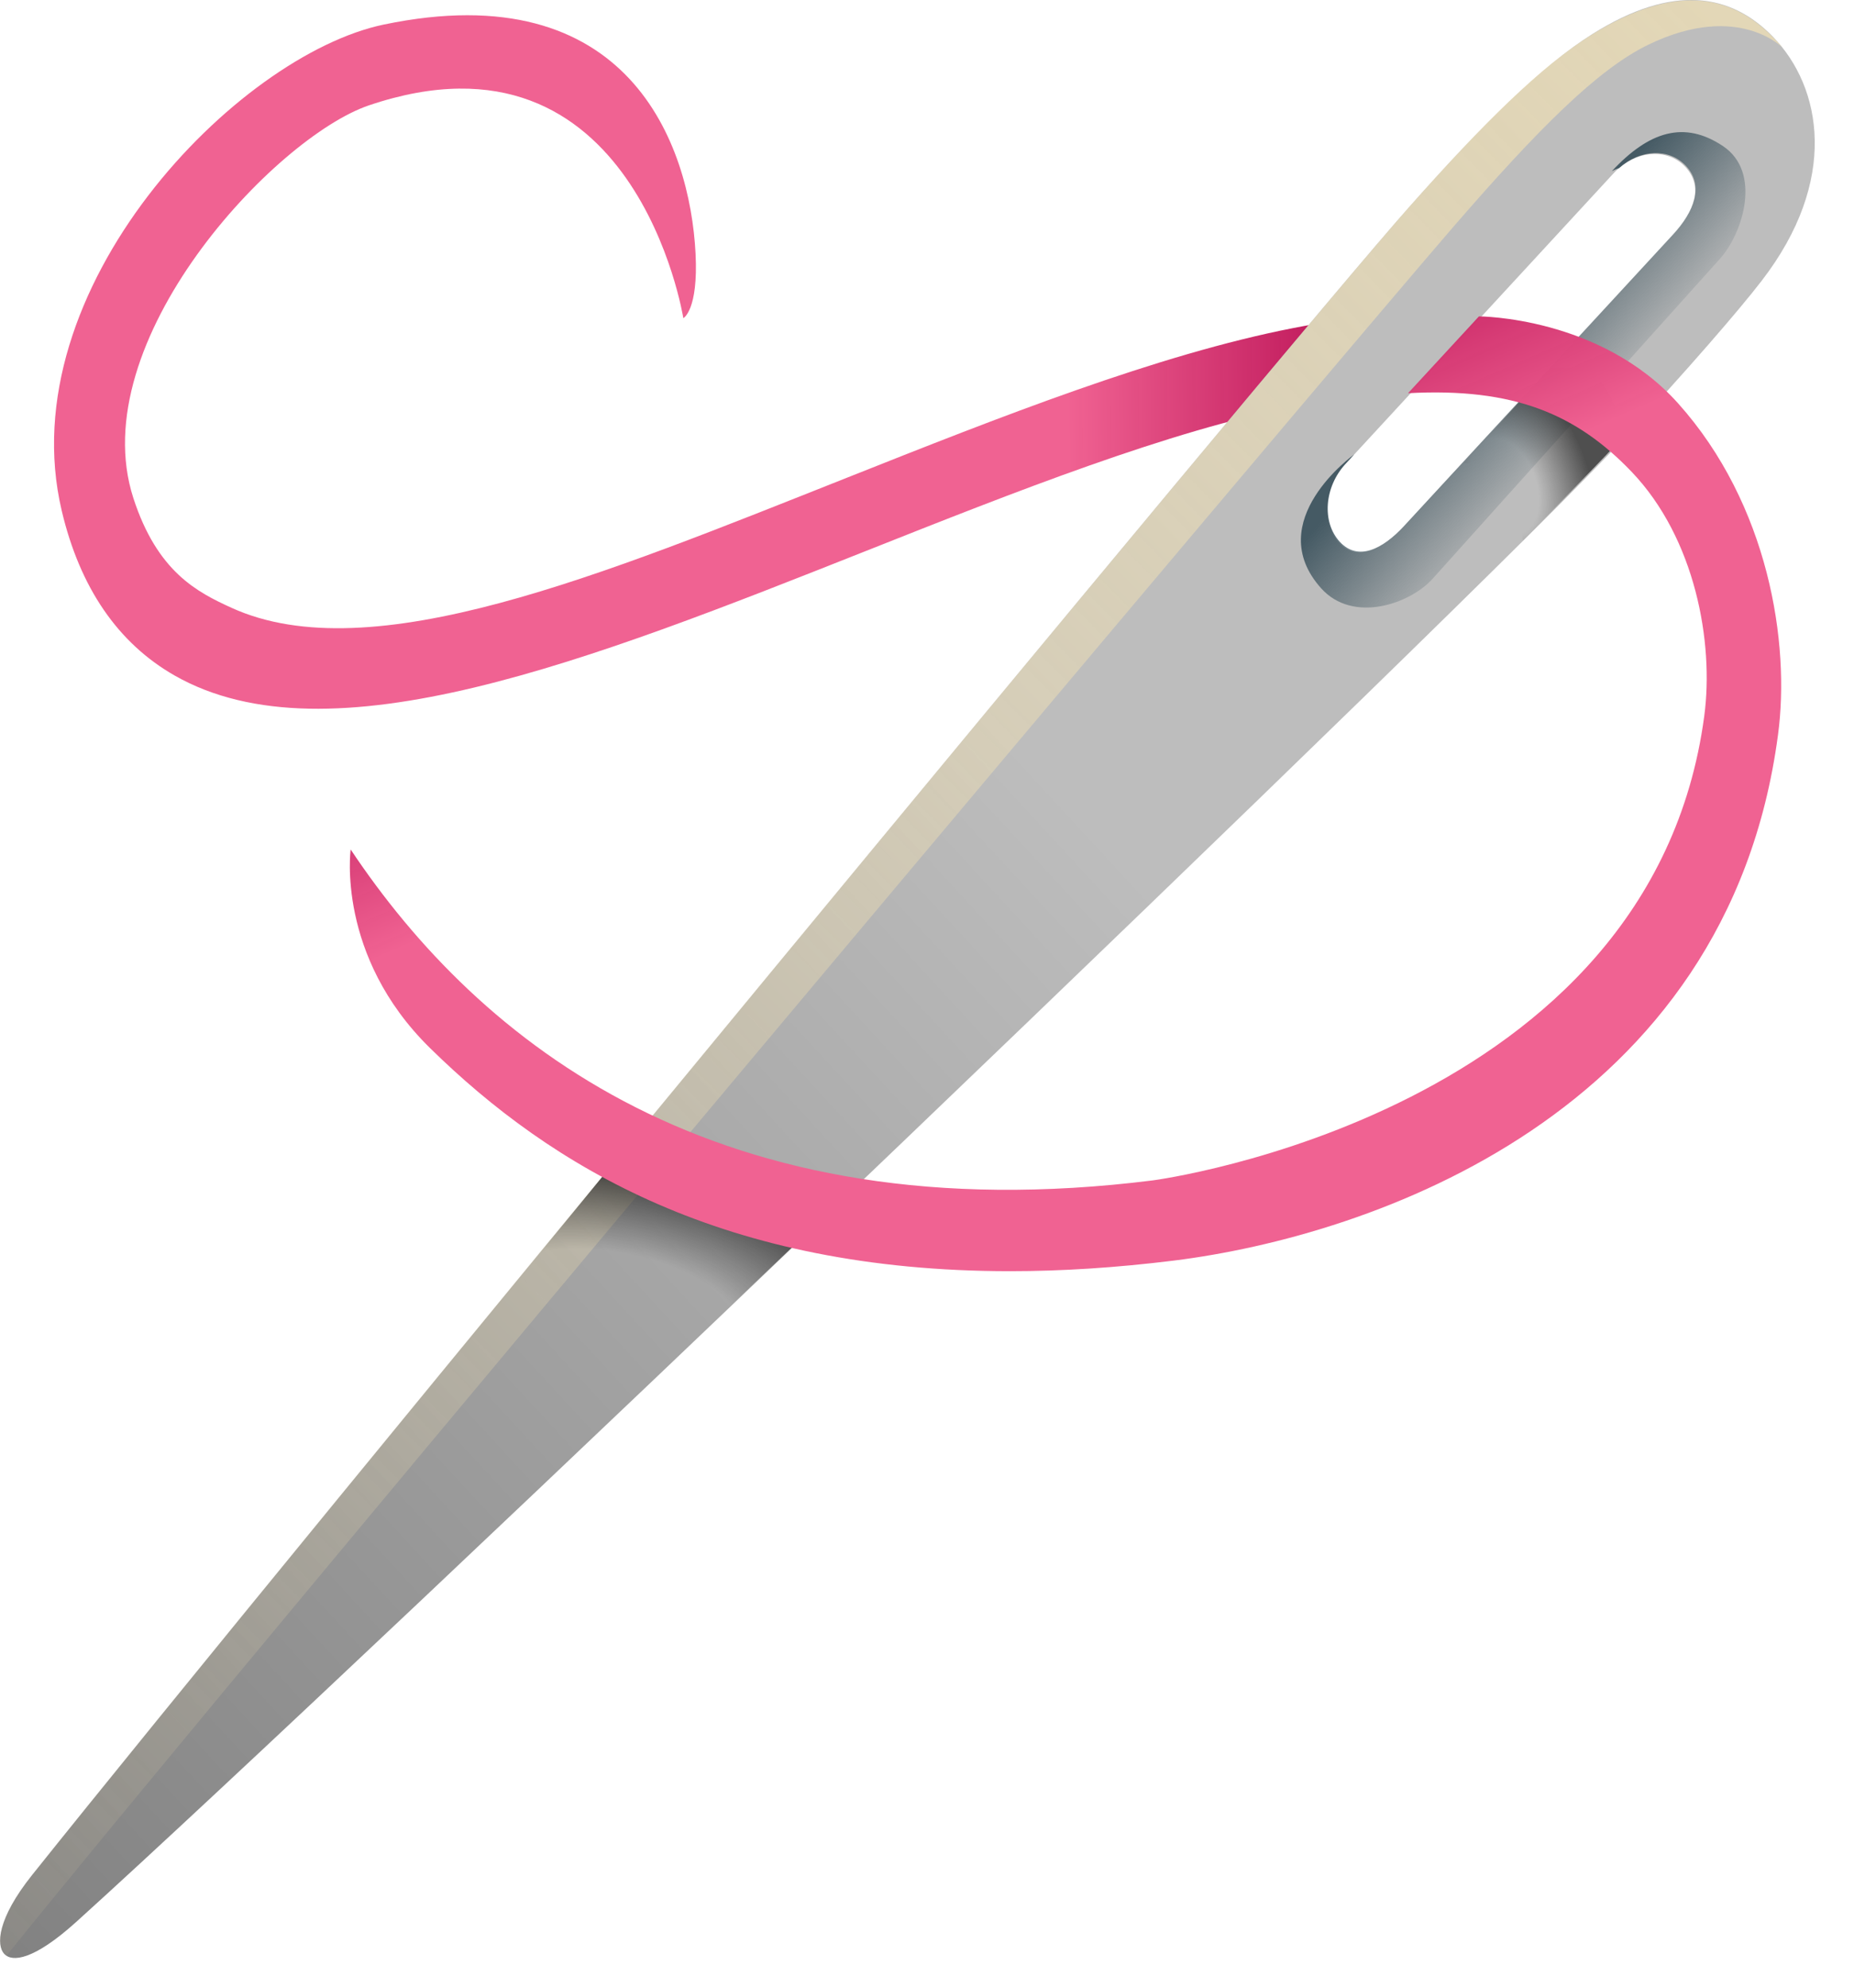 <svg width="42" height="45" viewBox="0 0 42 45" fill="none" xmlns="http://www.w3.org/2000/svg">
<path d="M19.616 12.474C22.992 11.135 26.481 9.751 29.381 9.187C29.802 9.106 30.213 9.039 30.61 8.995C31.315 8.149 32.308 7.819 32.901 7.11C31.798 7.07 30.596 7.173 29.302 7.426C26.221 8.026 22.643 9.443 19.185 10.816C13.645 13.011 8.41 15.2 5.246 13.761C4.472 13.408 3.565 12.952 3.021 11.276C1.874 7.73 6.225 3.108 8.358 2.385C14.388 0.345 15.48 7.203 15.48 7.203C15.48 7.203 15.822 7.029 15.757 5.742C15.631 3.264 14.244 -0.601 8.694 0.556C5.373 1.246 0.21 6.532 1.398 11.561C1.809 13.301 2.668 14.558 3.955 15.293C7.461 17.292 13.364 14.951 19.616 12.474Z" fill="url(#paint0_linear_466_336)"/>
<path d="M40.159 0.827C39.214 -0.141 37.909 -0.382 36.071 0.772C34.92 1.495 33.588 2.808 31.911 4.7C29.11 7.852 6.447 35.289 0.726 42.451C-0.068 43.445 -0.085 44.042 0.096 44.235C0.274 44.428 0.764 44.38 1.726 43.512C8.313 37.559 33.571 13.39 36.762 9.952C38.187 8.416 39.392 7.029 39.905 6.361C41.662 4.088 41.278 1.977 40.159 0.827ZM31.808 11.91C31.325 12.433 30.743 12.734 30.332 12.289C29.921 11.843 29.98 11.05 30.462 10.523L36.553 3.924C37.036 3.401 37.769 3.338 38.183 3.783C38.594 4.229 38.385 4.789 37.902 5.312L31.808 11.91Z" fill="url(#paint1_linear_466_336)"/>
<path opacity="0.6" d="M32.938 5.119C34.838 2.927 36.194 1.569 37.331 1.017C39.444 -0.014 40.46 1.172 40.361 1.057C39.457 0 38.211 -0.478 36.222 0.687C35.041 1.376 33.736 2.641 31.908 4.704C29.114 7.86 6.359 35.374 0.723 42.455C-0.068 43.449 -0.129 44.102 0.155 44.265C5.89 37.155 30.175 8.305 32.938 5.119Z" fill="url(#paint2_linear_466_336)"/>
<path d="M39.034 3.309C38.154 2.719 37.352 2.975 36.514 3.876C36.514 3.876 36.579 3.839 36.678 3.806C37.157 3.379 37.815 3.346 38.198 3.761C38.609 4.206 38.38 4.789 37.897 5.312L31.806 11.91C31.323 12.433 30.762 12.711 30.351 12.266C29.94 11.821 29.998 11.027 30.481 10.501L30.676 10.289C30.676 10.289 28.564 11.799 29.93 13.32C30.652 14.121 31.943 13.676 32.46 13.097L38.965 5.857C39.482 5.282 39.917 3.902 39.034 3.309Z" fill="url(#paint3_linear_466_336)"/>
<path opacity="0.7" d="M33.163 10.482C33.163 10.482 34.016 10.49 34.307 10.883C34.598 11.276 34.44 12.307 34.509 12.233C34.577 12.159 36.176 10.534 36.614 10.059C37.053 9.585 36.049 8.331 36.049 8.331H35.115L33.163 10.482Z" fill="url(#paint4_radial_466_336)"/>
<path opacity="0.7" d="M15.73 30.341L19.143 27.099L14.412 25.705L11.601 29.136C13.432 30.497 15.73 30.341 15.73 30.341Z" fill="url(#paint5_radial_466_336)"/>
<path d="M38.012 9.128C36.248 7.163 33.503 7.163 33.503 7.163L31.897 8.902C34.297 8.772 35.714 9.377 36.964 10.683C38.406 12.192 38.83 14.547 38.608 16.209C37.409 25.207 26.224 26.71 26.11 26.724C16.219 27.963 10.844 23.576 7.944 19.232C7.944 19.232 7.612 21.636 9.738 23.724C12.497 26.431 16.407 28.779 22.882 28.779C24.046 28.779 25.285 28.701 26.6 28.538C31.065 27.978 39.138 25.23 40.278 16.639C40.559 14.562 40.066 11.417 38.012 9.128Z" fill="url(#paint6_linear_466_336)"/>
<defs>
<linearGradient id="paint0_linear_466_336" x1="18.558" y1="8.063" x2="29.599" y2="7.936" gradientUnits="userSpaceOnUse">
<stop offset="0.509" stop-color="#F06292"/>
<stop offset="1" stop-color="#C2185B" stop-opacity="0.967"/>
</linearGradient>
<linearGradient id="paint1_linear_466_336" x1="-5.006" y1="49.931" x2="26.656" y2="20.704" gradientUnits="userSpaceOnUse">
<stop stop-color="#757575"/>
<stop offset="1" stop-color="#BDBDBD"/>
</linearGradient>
<linearGradient id="paint2_linear_466_336" x1="38.591" y1="0.042" x2="-8.762" y2="46.714" gradientUnits="userSpaceOnUse">
<stop stop-color="#FCE8B2"/>
<stop offset="1" stop-color="#FCE8B2" stop-opacity="0"/>
</linearGradient>
<linearGradient id="paint3_linear_466_336" x1="33.654" y1="7.463" x2="36.818" y2="10.186" gradientUnits="userSpaceOnUse">
<stop stop-color="#455A64"/>
<stop offset="0.838" stop-color="#455A64" stop-opacity="0"/>
</linearGradient>
<radialGradient id="paint4_radial_466_336" cx="0" cy="0" r="1" gradientUnits="userSpaceOnUse" gradientTransform="translate(34.075 11.01) rotate(69.751) scale(3.042 1.931)">
<stop offset="0.374" stop-color="#212121" stop-opacity="0"/>
<stop offset="1" stop-color="#212121"/>
</radialGradient>
<radialGradient id="paint5_radial_466_336" cx="0" cy="0" r="1" gradientUnits="userSpaceOnUse" gradientTransform="translate(13.86 29.809) rotate(10.072) scale(6.373 3.073)">
<stop offset="0.475" stop-color="#212121" stop-opacity="0"/>
<stop offset="1" stop-color="#212121"/>
</radialGradient>
<linearGradient id="paint6_linear_466_336" x1="25.211" y1="20.011" x2="21.207" y2="10.816" gradientUnits="userSpaceOnUse">
<stop offset="0.509" stop-color="#F06292"/>
<stop offset="1" stop-color="#C2185B" stop-opacity="0.967"/>
</linearGradient>
</defs>
</svg>
